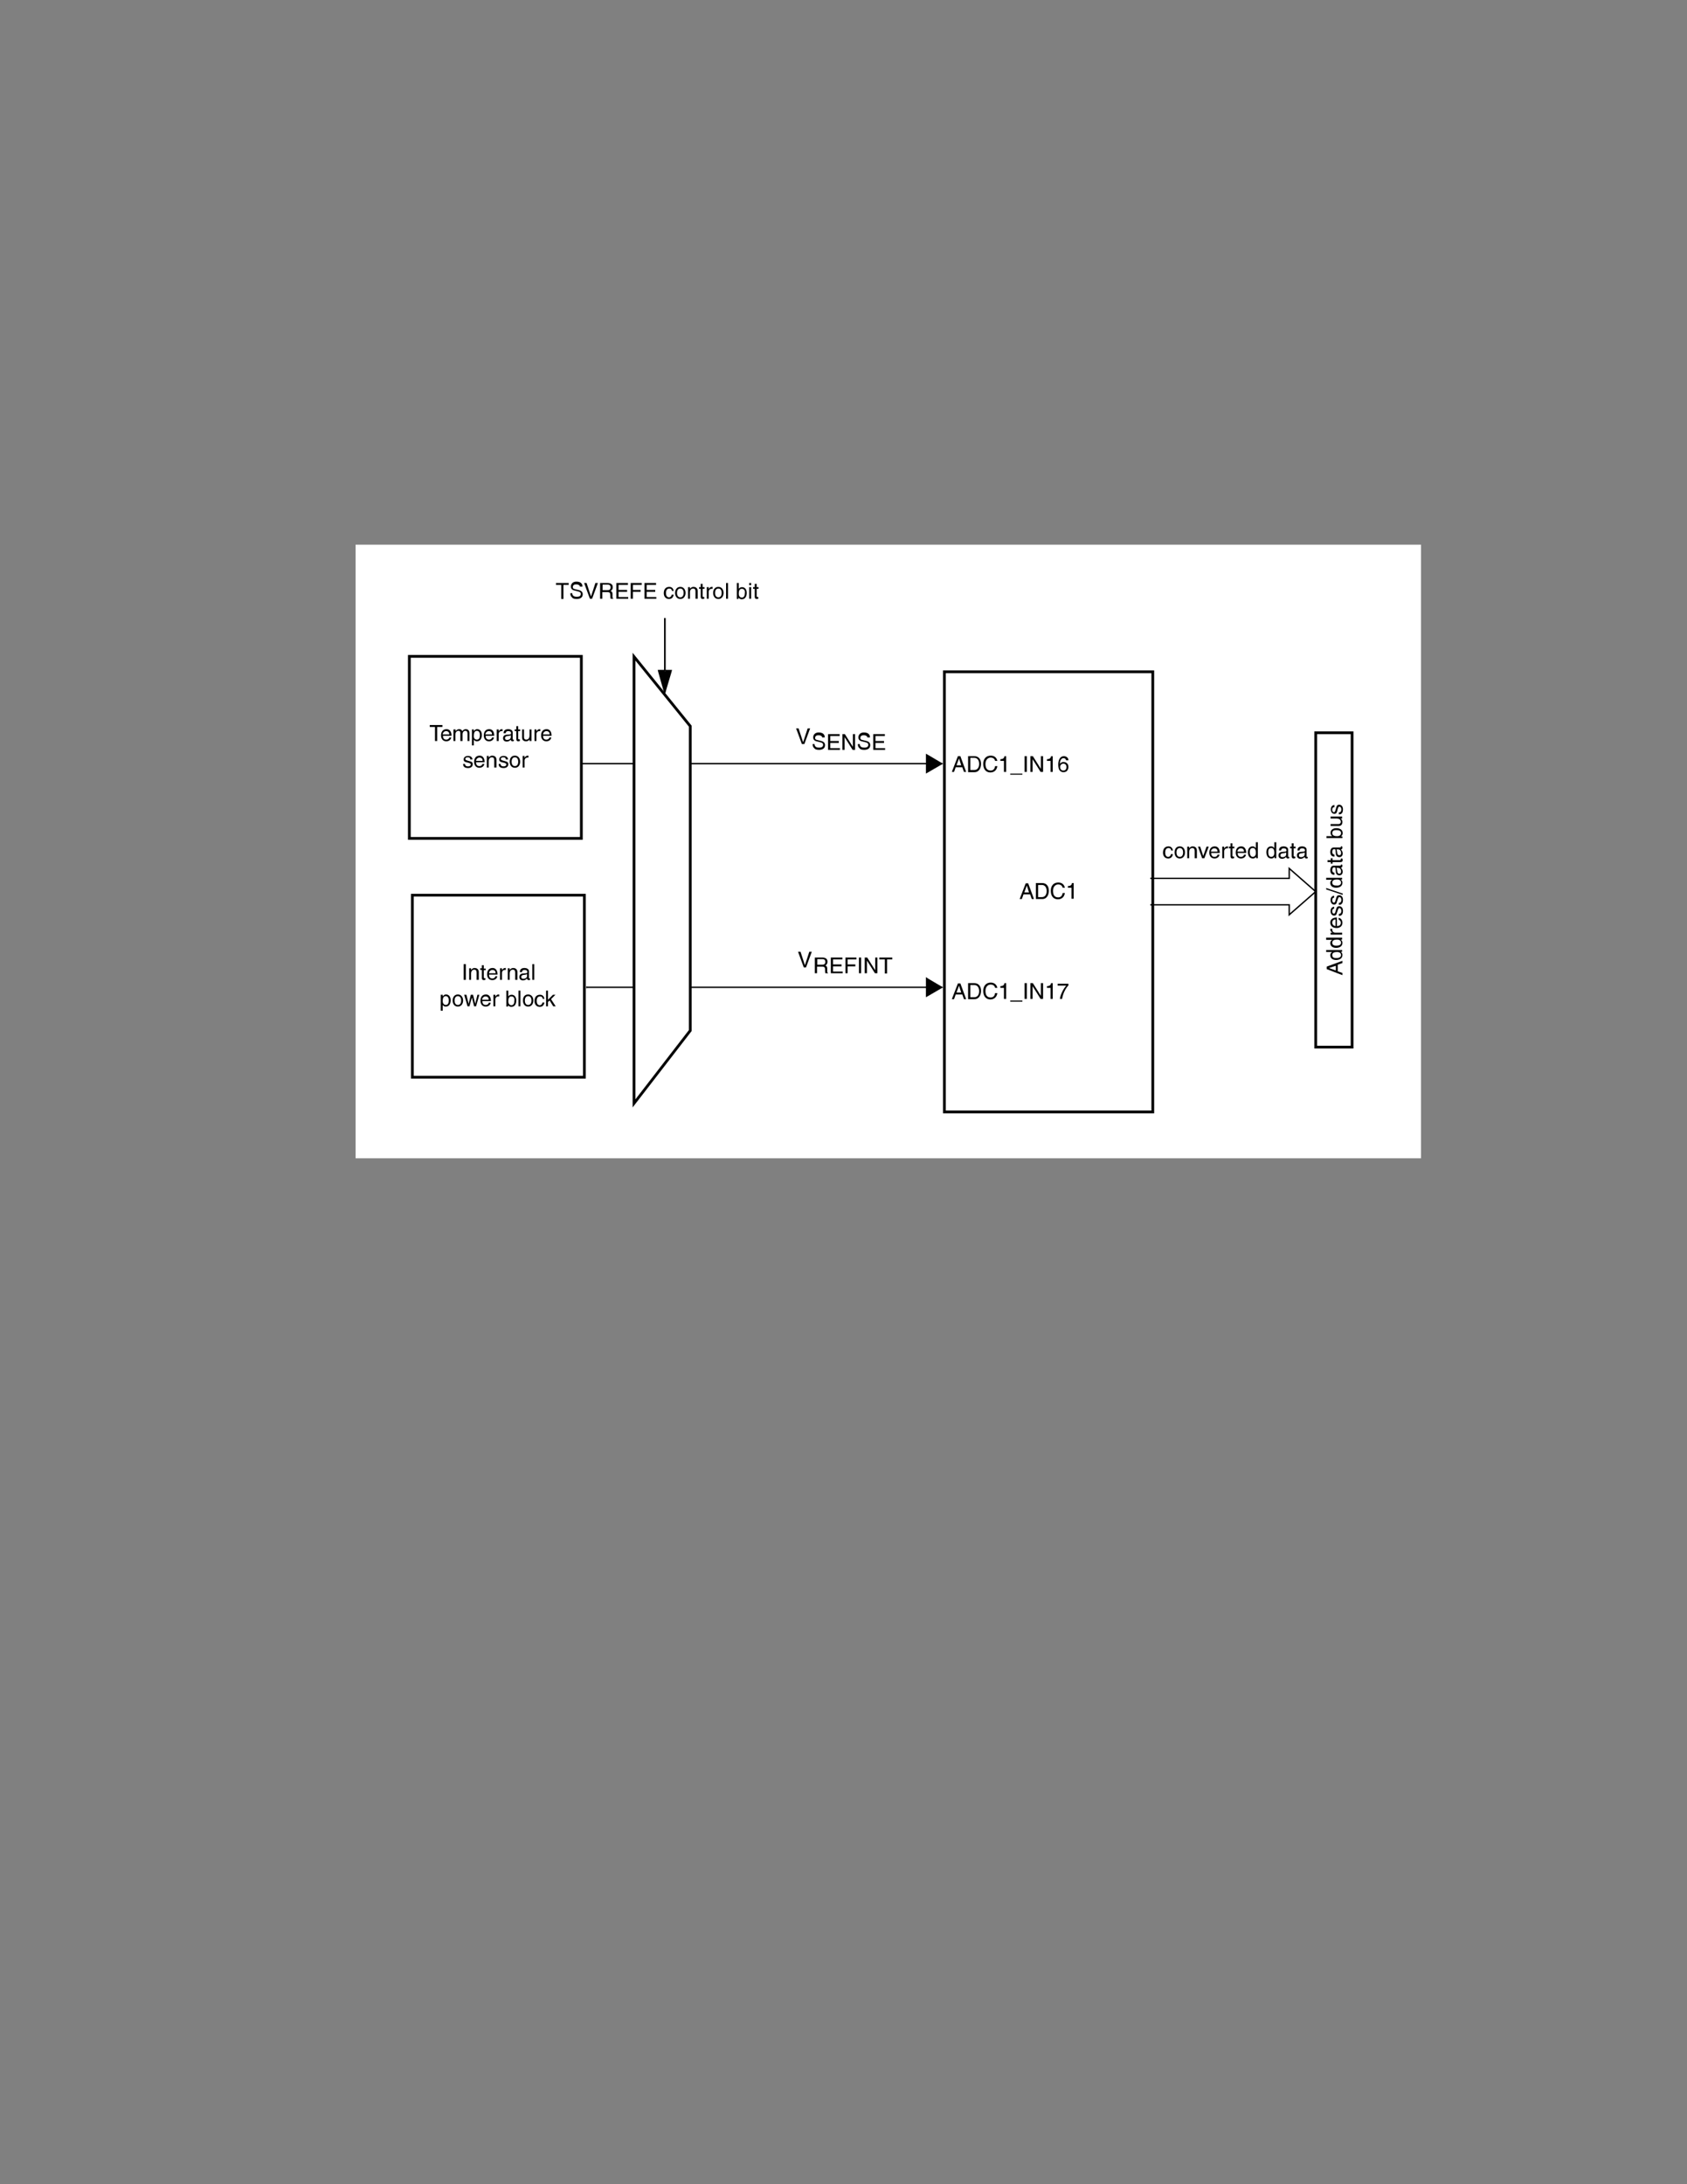 <?xml version="1.0" encoding="utf-8"?>
<!-- Generator: Adobe Illustrator 19.0.0, SVG Export Plug-In . SVG Version: 6.00 Build 0)  -->
<svg version="1.1" id="Layer_1" xmlns="http://www.w3.org/2000/svg" xmlns:xlink="http://www.w3.org/1999/xlink" x="0px" y="0px"
	 viewBox="0 0 612 792" style="enable-background:new 0 0 612 792;" xml:space="preserve">
<rect x="0" y="0" width="612" height="792" fill="#808080" stroke="none"/>
<style type="text/css">
	.st0{fill:#FFFFFF;}
	.st1{fill:none;stroke:#010101;stroke-width:0.5;}
	.st2{fill:#010101;}
	.st3{fill:none;stroke:#010101;}
</style>
<rect id="XMLID_2_" x="129" y="197.5" class="st0" width="386.5" height="222.5"/>
<line id="XMLID_219_" class="st1" x1="340.9" y1="276.9" x2="211.1" y2="276.9"/>
<line id="XMLID_218_" class="st1" x1="340.9" y1="358" x2="212.7" y2="358"/>
<path id="XMLID_201_" class="st2" d="M155.8,262.9h4.7v0.7h-1.9v5.1h-0.8v-5.1h-1.9V262.9z M163.7,267.4c0,0.2-0.2,0.8-0.7,1.1
	c-0.2,0.1-0.5,0.3-1.1,0.3c-1.2,0-1.9-0.9-1.9-2.1c0-1.3,0.6-2.3,2-2.3c1.2,0,1.8,1,1.8,2.4h-3.1c0,0.9,0.4,1.4,1.2,1.4
	c0.7,0,1.1-0.5,1.1-0.8H163.7z M163,266.3c0-0.6-0.3-1.2-1.2-1.2c-0.6,0-1.2,0.6-1.2,1.2H163z M164.6,264.5h0.7v0.6h0
	c0.2-0.2,0.5-0.7,1.3-0.7s1,0.5,1.1,0.7c0.4-0.4,0.6-0.7,1.3-0.7c0.4,0,1.3,0.2,1.3,1.4v2.9h-0.7V266c0-0.6-0.2-1-0.8-1
	c-0.6,0-1,0.6-1,1.1v2.6H167v-2.9c0-0.4-0.1-0.8-0.7-0.8c-0.4,0-1.1,0.3-1.1,1.4v2.3h-0.7V264.5z M171.2,264.5h0.7v0.6h0
	c0.2-0.2,0.5-0.7,1.2-0.7c1.1,0,1.7,0.9,1.7,2.1c0,1-0.4,2.3-1.8,2.3c-0.6,0-0.9-0.3-1.1-0.6h0v2.1h-0.7V264.5z M173,268.2
	c0.8,0,1.1-0.7,1.1-1.6c0-0.5-0.1-1.6-1.1-1.6c-1,0-1.1,1.1-1.1,1.8C171.8,267.9,172.5,268.2,173,268.2z M179.2,267.4
	c0,0.2-0.2,0.8-0.7,1.1c-0.2,0.1-0.5,0.3-1.1,0.3c-1.2,0-1.9-0.9-1.9-2.1c0-1.3,0.6-2.3,2-2.3c1.2,0,1.8,1,1.8,2.4h-3.1
	c0,0.9,0.4,1.4,1.2,1.4c0.7,0,1.1-0.5,1.1-0.8H179.2z M178.5,266.3c0-0.6-0.3-1.2-1.2-1.2c-0.6,0-1.2,0.6-1.2,1.2H178.5z
	 M180.9,268.7h-0.7v-4.2h0.7v0.7h0c0.3-0.5,0.6-0.8,1.2-0.8c0.1,0,0.1,0,0.2,0v0.7H182c-0.7,0-1.1,0.5-1.1,1.1V268.7z M182.7,265.8
	c0-1,0.7-1.4,1.7-1.4c0.3,0,1.6,0.1,1.6,1.2v2.4c0,0.2,0.1,0.2,0.2,0.2c0.1,0,0.2,0,0.2,0v0.5c-0.1,0-0.2,0.1-0.4,0.1
	c-0.6,0-0.7-0.3-0.7-0.6c-0.3,0.3-0.7,0.7-1.5,0.7c-0.8,0-1.3-0.5-1.3-1.2c0-0.4,0.1-1.2,1.3-1.3l1.2-0.1c0.2,0,0.4-0.1,0.4-0.5
	c0-0.4-0.3-0.7-1-0.7c-0.8,0-0.9,0.5-1,0.8H182.7z M185.3,266.6c-0.1,0.1-0.3,0.2-1.2,0.3c-0.3,0-0.9,0.2-0.9,0.7
	c0,0.5,0.2,0.7,0.8,0.7c0.7,0,1.3-0.4,1.3-1V266.6z M188,265.1v2.7c0,0.3,0.3,0.3,0.4,0.3h0.2v0.6c-0.3,0-0.5,0.1-0.5,0.1
	c-0.7,0-0.8-0.4-0.8-0.9v-2.8h-0.6v-0.6h0.6v-1.2h0.7v1.2h0.7v0.6H188z M192.1,268.7v-0.6l0,0c-0.3,0.5-0.7,0.7-1.3,0.7
	c-0.6,0-1.4-0.3-1.4-1.3v-3h0.7v2.8c0,0.7,0.4,0.9,0.8,0.9c0.9,0,1.2-0.8,1.2-1.4v-2.3h0.7v4.2H192.1z M194.6,268.7h-0.7v-4.2h0.7
	v0.7h0c0.3-0.5,0.6-0.8,1.2-0.8c0.1,0,0.1,0,0.2,0v0.7h-0.3c-0.7,0-1.1,0.5-1.1,1.1V268.7z M200,267.4c0,0.2-0.2,0.8-0.7,1.1
	c-0.2,0.1-0.5,0.3-1.1,0.3c-1.2,0-1.9-0.9-1.9-2.1c0-1.3,0.6-2.3,2-2.3c1.2,0,1.8,1,1.8,2.4H197c0,0.9,0.4,1.4,1.2,1.4
	c0.7,0,1.1-0.5,1.1-0.8H200z M199.4,266.3c0-0.6-0.3-1.2-1.2-1.2c-0.6,0-1.2,0.6-1.2,1.2H199.4z"/>
<path id="XMLID_192_" class="st2" d="M170.6,275.3c0-0.3-0.1-0.7-1-0.7c-0.2,0-0.8,0.1-0.8,0.6c0,0.3,0.2,0.4,0.8,0.6l0.7,0.2
	c0.9,0.2,1.2,0.5,1.2,1.1c0,0.9-0.7,1.4-1.7,1.4c-1.7,0-1.8-1-1.8-1.5h0.7c0,0.3,0.1,0.9,1.1,0.9c0.5,0,1-0.2,1-0.7
	c0-0.3-0.2-0.4-0.8-0.6l-0.8-0.2c-0.6-0.1-1-0.4-1-1c0-0.9,0.8-1.3,1.6-1.3c1.5,0,1.6,1.1,1.6,1.3H170.6z M175.7,277
	c0,0.2-0.2,0.8-0.7,1.1c-0.2,0.1-0.5,0.3-1.1,0.3c-1.2,0-1.9-0.9-1.9-2.1c0-1.3,0.6-2.3,2-2.3c1.2,0,1.8,1,1.8,2.4h-3.1
	c0,0.9,0.4,1.4,1.2,1.4c0.7,0,1.1-0.5,1.1-0.8H175.7z M175.1,275.9c0-0.6-0.3-1.2-1.2-1.2c-0.6,0-1.2,0.6-1.2,1.2H175.1z M180,278.3
	h-0.7v-2.6c0-0.7-0.2-1.1-0.9-1.1c-0.4,0-1.1,0.3-1.1,1.4v2.3h-0.7v-4.2h0.7v0.6h0c0.2-0.2,0.5-0.7,1.3-0.7c0.6,0,1.5,0.3,1.5,1.5
	V278.3z M183.5,275.3c0-0.3-0.1-0.7-1-0.7c-0.2,0-0.8,0.1-0.8,0.6c0,0.3,0.2,0.4,0.8,0.6l0.7,0.2c0.9,0.2,1.2,0.5,1.2,1.1
	c0,0.9-0.7,1.4-1.7,1.4c-1.7,0-1.8-1-1.8-1.5h0.7c0,0.3,0.1,0.9,1.1,0.9c0.5,0,1-0.2,1-0.7c0-0.3-0.2-0.4-0.8-0.6l-0.8-0.2
	c-0.6-0.1-1-0.4-1-1c0-0.9,0.8-1.3,1.6-1.3c1.5,0,1.6,1.1,1.6,1.3H183.5z M186.8,274c1.3,0,1.9,1.1,1.9,2.2s-0.6,2.2-1.9,2.2
	s-1.9-1.1-1.9-2.2S185.4,274,186.8,274z M186.8,277.8c1,0,1.2-1,1.2-1.6s-0.2-1.6-1.2-1.6s-1.2,1-1.2,1.6S185.8,277.8,186.8,277.8z
	 M190.3,278.3h-0.7v-4.2h0.7v0.7h0c0.3-0.5,0.6-0.8,1.2-0.8c0.1,0,0.1,0,0.2,0v0.7h-0.3c-0.7,0-1.1,0.5-1.1,1.1V278.3z"/>
<polygon id="XMLID_191_" class="st2" points="293,264.1 293.9,264.1 291.8,269.8 290.9,269.8 288.8,264.1 289.7,264.1 291.3,269 
	291.4,269 "/>
<path id="XMLID_185_" class="st2" d="M298.4,267.8c0-0.9-0.8-1.2-1.4-1.2c-0.5,0-1.3,0.1-1.3,1c0,0.5,0.3,0.6,0.7,0.7l1.6,0.4
	c0.7,0.2,1.3,0.6,1.3,1.5c0,1.4-1.3,1.7-2.2,1.7c-1.1,0-1.5-0.3-1.7-0.6c-0.5-0.4-0.6-0.9-0.6-1.5h0.7c0,1,0.8,1.3,1.6,1.3
	c0.6,0,1.5-0.1,1.5-1c0-0.6-0.3-0.8-1.2-1l-1.2-0.3c-0.4-0.1-1.2-0.4-1.2-1.4c0-0.9,0.6-1.8,2-1.8c2,0,2.2,1.2,2.2,1.8H298.4z
	 M304.6,271.9h-4.2v-5.7h4.2v0.7h-3.4v1.8h3.1v0.7h-3.1v1.9h3.5V271.9z M309.4,266.2h0.8v5.7h-0.9l-2.9-4.6h0v4.6h-0.8v-5.7h0.9
	l2.9,4.6h0V266.2z M314.8,267.8c0-0.9-0.8-1.2-1.4-1.2c-0.5,0-1.3,0.1-1.3,1c0,0.5,0.3,0.6,0.7,0.7l1.6,0.4c0.7,0.2,1.3,0.6,1.3,1.5
	c0,1.4-1.3,1.7-2.2,1.7c-1.1,0-1.5-0.3-1.7-0.6c-0.5-0.4-0.6-0.9-0.6-1.5h0.7c0,1,0.8,1.3,1.6,1.3c0.6,0,1.5-0.1,1.5-1
	c0-0.6-0.3-0.8-1.2-1l-1.2-0.3c-0.4-0.1-1.2-0.4-1.2-1.4c0-0.9,0.6-1.8,2-1.8c2,0,2.2,1.2,2.2,1.8H314.8z M321,271.9h-4.2v-5.7h4.2
	v0.7h-3.4v1.8h3.1v0.7h-3.1v1.9h3.5V271.9z"/>
<polyline id="XMLID_184_" class="st2" points="241.2,242.9 243.8,242.9 243.6,243.7 241.7,250.1 241.2,252.1 240.6,250.1 
	238.8,243.7 238.6,242.9 239.4,242.9 239.9,243.3 241.7,249.7 240.6,250.1 240.6,249.7 242.5,243.3 243.6,243.7 243,244.1 
	241.2,244.1 "/>
<rect id="XMLID_183_" x="239.4" y="242.9" class="st2" width="1.8" height="1.2"/>
<polyline id="XMLID_182_" class="st2" points="241.2,243.5 243,243.5 241.2,249.9 239.4,243.5 "/>
<rect id="XMLID_181_" x="240.9" y="224.1" class="st2" width="0.6" height="19.1"/>
<path id="XMLID_158_" class="st2" d="M201.6,211.4h4.7v0.7h-1.9v5.1h-0.8v-5.1h-1.9V211.4z M210.5,213.1c0-0.9-0.8-1.2-1.4-1.2
	c-0.5,0-1.3,0.1-1.3,1c0,0.5,0.3,0.6,0.7,0.7l1.6,0.4c0.7,0.2,1.3,0.6,1.3,1.5c0,1.4-1.3,1.7-2.2,1.7c-1.1,0-1.5-0.3-1.7-0.6
	c-0.5-0.4-0.6-0.9-0.6-1.5h0.7c0,1,0.8,1.3,1.6,1.3c0.6,0,1.5-0.1,1.5-1c0-0.6-0.3-0.8-1.2-1l-1.2-0.3c-0.4-0.1-1.2-0.4-1.2-1.4
	c0-0.9,0.6-1.8,2-1.8c2,0,2.2,1.2,2.2,1.8H210.5z M216,211.4h0.9l-2.1,5.7H214l-2.1-5.7h0.9l1.6,4.9h0L216,211.4z M218.5,217.1h-0.8
	v-5.7h2.7c0.9,0,1.9,0.3,1.9,1.5c0,0.8-0.4,1.2-0.8,1.4c0.3,0.1,0.7,0.3,0.7,1.1l0,1c0,0.3,0,0.4,0.3,0.6v0.1h-1
	c-0.1-0.4-0.1-1.2-0.1-1.4c0-0.5-0.1-1-1-1h-1.9V217.1z M218.5,214h1.8c0.6,0,1.2-0.1,1.2-1c0-0.9-0.6-1-1-1h-1.9V214z M227.8,217.1
	h-4.2v-5.7h4.2v0.7h-3.4v1.8h3.1v0.7h-3.1v1.9h3.5V217.1z M229.6,217.1h-0.8v-5.7h4v0.7h-3.2v1.8h2.8v0.7h-2.8V217.1z M238,217.1
	h-4.2v-5.7h4.2v0.7h-3.4v1.8h3.1v0.7h-3.1v1.9h3.5V217.1z M243.8,214.3c-0.1-0.6-0.4-0.9-1-0.9c-0.9,0-1.2,0.8-1.2,1.6
	c0,0.7,0.2,1.6,1.1,1.6c0.5,0,0.9-0.4,1-1h0.7c-0.1,0.7-0.5,1.6-1.7,1.6c-1.2,0-1.9-0.9-1.9-2.1c0-1.3,0.6-2.3,2-2.3
	c1.1,0,1.5,0.8,1.6,1.5H243.8z M246.8,212.8c1.3,0,1.9,1.1,1.9,2.2s-0.6,2.2-1.9,2.2s-1.9-1.1-1.9-2.2S245.5,212.8,246.8,212.8z
	 M246.8,216.6c1,0,1.2-1,1.2-1.6s-0.2-1.6-1.2-1.6s-1.2,1-1.2,1.6S245.8,216.6,246.8,216.6z M253,217.1h-0.7v-2.6
	c0-0.7-0.2-1.1-0.9-1.1c-0.4,0-1.1,0.3-1.1,1.4v2.3h-0.7v-4.2h0.7v0.6h0c0.2-0.2,0.5-0.7,1.3-0.7c0.6,0,1.5,0.3,1.5,1.5V217.1z
	 M254.9,213.5v2.7c0,0.3,0.3,0.3,0.4,0.3h0.2v0.6c-0.3,0-0.5,0.1-0.5,0.1c-0.7,0-0.8-0.4-0.8-0.9v-2.8h-0.6v-0.6h0.6v-1.2h0.7v1.2
	h0.7v0.6H254.9z M257.1,217.1h-0.7v-4.2h0.7v0.7h0c0.3-0.5,0.6-0.8,1.2-0.8c0.1,0,0.1,0,0.2,0v0.7h-0.3c-0.7,0-1.1,0.5-1.1,1.1
	V217.1z M260.6,212.8c1.3,0,1.9,1.1,1.9,2.2s-0.6,2.2-1.9,2.2s-1.9-1.1-1.9-2.2S259.3,212.8,260.6,212.8z M260.6,216.6
	c1,0,1.2-1,1.2-1.6s-0.2-1.6-1.2-1.6s-1.2,1-1.2,1.6S259.6,216.6,260.6,216.6z M264.1,217.1h-0.7v-5.7h0.7V217.1z M267.3,217.1v-5.7
	h0.7v2.1h0c0.3-0.4,0.7-0.6,1.2-0.6c1.1,0,1.7,0.9,1.7,2.1c0,1-0.4,2.3-1.8,2.3c-0.7,0-1-0.4-1.2-0.6h0v0.5H267.3z M269.1,213.5
	c-1,0-1.1,1.1-1.1,1.8c0,1.1,0.7,1.4,1.1,1.4c0.8,0,1.1-0.7,1.1-1.6C270.3,214.5,270.2,213.5,269.1,213.5z M271.8,212.2v-0.8h0.7
	v0.8H271.8z M272.5,217.1h-0.7v-4.2h0.7V217.1z M274.5,213.5v2.7c0,0.3,0.3,0.3,0.4,0.3h0.2v0.6c-0.3,0-0.5,0.1-0.5,0.1
	c-0.7,0-0.8-0.4-0.8-0.9v-2.8h-0.6v-0.6h0.6v-1.2h0.7v1.2h0.7v0.6H274.5z"/>
<path id="XMLID_151_" class="st2" d="M371.3,324.3l-0.6,1.7h-0.8l2.2-5.7h0.9l2.1,5.7h-0.8l-0.6-1.7H371.3z M373.3,323.6l-0.8-2.5h0
	l-0.9,2.5H373.3z M375.8,320.2h2.3c1.5,0,2.4,1.1,2.4,2.8c0,1.3-0.6,3-2.4,3h-2.3V320.2z M376.5,325.3h1.5c1,0,1.7-0.8,1.7-2.2
	s-0.7-2.2-1.7-2.2h-1.4V325.3z M385.5,321.9c-0.2-1-1.1-1.2-1.6-1.2c-1,0-1.9,0.8-1.9,2.3c0,1.4,0.5,2.4,1.9,2.4
	c0.5,0,1.4-0.2,1.6-1.6h0.8c-0.3,2.2-2.1,2.3-2.5,2.3c-1.3,0-2.6-0.8-2.6-3.1c0-1.8,1-3,2.7-3c1.5,0,2.2,0.9,2.4,1.9H385.5z
	 M389.5,325.9h-0.8v-4h-1.3v-0.6c0.9-0.1,1.3-0.2,1.5-1.1h0.6V325.9z"/>
<path id="XMLID_127_" class="st2" d="M487.1,324v0.5l-6-2V322L487.1,324z M486.9,303.9h-5.7v-0.7h2.1v0c-0.4-0.3-0.6-0.7-0.6-1.2
	c0-1.1,0.9-1.7,2.1-1.7c1,0,2.3,0.4,2.3,1.8c0,0.7-0.4,1-0.6,1.2v0h0.5V303.9z M486.9,318.2v0.7h-0.6v0c0.6,0.3,0.7,0.8,0.7,1.2
	c0,1.4-1.3,1.8-2.3,1.8c-1.2,0-2.1-0.6-2.1-1.7c0-0.8,0.5-1.1,0.7-1.2l-0.1,0h-2.1v-0.7H486.9z M486.9,340v0.7h-0.6v0
	c0.6,0.3,0.7,0.8,0.7,1.2c0,1.4-1.3,1.8-2.3,1.8c-1.2,0-2.1-0.6-2.1-1.7c0-0.8,0.5-1.1,0.7-1.2l-0.1,0h-2.1V340H486.9z M486.9,344.4
	v0.7h-0.6v0c0.6,0.3,0.7,0.8,0.7,1.2c0,1.4-1.3,1.8-2.3,1.8c-1.2,0-2.1-0.6-2.1-1.7c0-0.8,0.5-1.1,0.7-1.2l-0.1,0h-2.1v-0.7H486.9z
	 M485.3,352.2l1.7,0.6v0.8l-5.7-2.2v-0.9l5.7-2.1v0.8l-1.7,0.6V352.2z M483.4,311.9h2.7c0.3,0,0.3-0.3,0.3-0.4v-0.2h0.6
	c0,0.3,0.1,0.5,0.1,0.5c0,0.7-0.4,0.8-0.9,0.8h-2.8v0.6h-0.6v-0.6h-1.2v-0.7h1.2v-0.7h0.6V311.9z M484.6,350.2l-2.5,0.8v0l2.5,0.9
	V350.2z M484,292.7c-0.3,0-0.7,0.1-0.7,1c0,0.2,0.1,0.8,0.6,0.8c0.3,0,0.4-0.2,0.6-0.8l0.2-0.7c0.2-0.9,0.5-1.2,1.1-1.2
	c0.9,0,1.4,0.7,1.4,1.7c0,1.7-1,1.8-1.5,1.8v-0.7c0.3,0,0.9-0.1,0.9-1.1c0-0.5-0.2-1-0.7-1c-0.3,0-0.4,0.2-0.6,0.8l-0.2,0.8
	c-0.1,0.6-0.4,1-1,1c-0.9,0-1.3-0.8-1.3-1.6c0-1.5,1.1-1.6,1.3-1.6V292.7z M484,310.6c-1,0-1.4-0.7-1.4-1.7c0-0.3,0.1-1.6,1.2-1.6
	h2.4c0.2,0,0.2-0.1,0.2-0.2c0-0.1,0-0.2,0-0.2h0.5c0,0.1,0.1,0.2,0.1,0.4c0,0.6-0.3,0.7-0.6,0.7c0.3,0.3,0.7,0.7,0.7,1.5
	c0,0.8-0.5,1.3-1.2,1.3c-0.4,0-1.2-0.1-1.3-1.3l-0.1-1.2c0-0.2-0.1-0.4-0.5-0.4c-0.4,0-0.7,0.3-0.7,1c0,0.8,0.5,0.9,0.8,1V310.6z
	 M484,317.2c-1,0-1.4-0.7-1.4-1.7c0-0.3,0.1-1.6,1.2-1.6h2.4c0.2,0,0.2-0.1,0.2-0.2c0-0.1,0-0.2,0-0.2h0.5c0,0.1,0.1,0.2,0.1,0.4
	c0,0.6-0.3,0.7-0.6,0.7c0.3,0.3,0.7,0.7,0.7,1.5c0,0.8-0.5,1.3-1.2,1.3c-0.4,0-1.2-0.1-1.3-1.3l-0.1-1.2c0-0.2-0.1-0.4-0.5-0.4
	c-0.4,0-0.7,0.3-0.7,1c0,0.8,0.5,0.9,0.8,1V317.2z M484,325.5c-0.3,0-0.7,0.1-0.7,1c0,0.2,0.1,0.8,0.6,0.8c0.3,0,0.4-0.2,0.6-0.8
	l0.2-0.7c0.2-0.9,0.5-1.2,1.1-1.2c0.9,0,1.4,0.7,1.4,1.7c0,1.7-1,1.8-1.5,1.8v-0.7c0.3,0,0.9-0.1,0.9-1.1c0-0.5-0.2-1-0.7-1
	c-0.3,0-0.4,0.2-0.6,0.8L485,327c-0.1,0.6-0.4,1-1,1c-0.9,0-1.3-0.8-1.3-1.6c0-1.5,1.1-1.6,1.3-1.6V325.5z M484,329.5
	c-0.3,0-0.7,0.1-0.7,1c0,0.2,0.1,0.8,0.6,0.8c0.3,0,0.4-0.2,0.6-0.8l0.2-0.7c0.2-0.9,0.5-1.2,1.1-1.2c0.9,0,1.4,0.7,1.4,1.7
	c0,1.7-1,1.8-1.5,1.8v-0.7c0.3,0,0.9-0.1,0.9-1.1c0-0.5-0.2-1-0.7-1c-0.3,0-0.4,0.2-0.6,0.8L485,331c-0.1,0.6-0.4,1-1,1
	c-0.9,0-1.3-0.8-1.3-1.6c0-1.5,1.1-1.6,1.3-1.6V329.5z M485.6,332.8c0.2,0,0.8,0.2,1.1,0.7c0.1,0.2,0.3,0.5,0.3,1.1
	c0,1.2-0.9,1.9-2.1,1.9c-1.3,0-2.3-0.6-2.3-2c0-1.2,1-1.8,2.4-1.8v3.1c0.9,0,1.4-0.4,1.4-1.2c0-0.7-0.5-1.1-0.8-1.1V332.8z
	 M486.9,338.2v0.7h-4.2v-0.7h0.7v0c-0.5-0.3-0.8-0.6-0.8-1.2c0-0.1,0-0.1,0-0.2h0.7v0.3c0,0.7,0.5,1.1,1.1,1.1H486.9z M486.9,296.8
	h-0.6l0,0c0.5,0.3,0.7,0.7,0.7,1.3c0,0.6-0.3,1.4-1.3,1.4h-3v-0.7h2.8c0.7,0,0.9-0.4,0.9-0.8c0-0.9-0.8-1.2-1.4-1.2h-2.3v-0.7h4.2
	V296.8z M483.3,302.1c0,1,1.1,1.1,1.8,1.1c1.1,0,1.4-0.7,1.4-1.1c0-0.8-0.7-1.1-1.6-1.1C484.3,301,483.3,301,483.3,302.1z
	 M486.5,320c0-0.4-0.3-1.1-1.4-1.1c-0.7,0-1.8,0.1-1.8,1.1c0,1.1,1,1.1,1.6,1.1C485.8,321.2,486.5,320.8,486.5,320z M484.5,333.4
	c-0.6,0-1.2,0.3-1.2,1.2c0,0.6,0.6,1.2,1.2,1.2V333.4z M486.5,341.8c0-0.4-0.3-1.1-1.4-1.1c-0.7,0-1.8,0.1-1.8,1.1
	c0,1.1,1,1.1,1.6,1.1C485.8,342.9,486.5,342.6,486.5,341.8z M486.5,346.3c0-0.4-0.3-1.1-1.4-1.1c-0.7,0-1.8,0.1-1.8,1.1
	c0,1.1,1,1.1,1.6,1.1C485.8,347.4,486.5,347,486.5,346.3z M484.8,308c0.1,0.1,0.2,0.3,0.3,1.2c0,0.3,0.2,0.9,0.7,0.9
	c0.5,0,0.7-0.2,0.7-0.8c0-0.7-0.4-1.3-1-1.3H484.8z M484.8,314.7c0.1,0.1,0.2,0.3,0.3,1.2c0,0.3,0.2,0.9,0.7,0.9
	c0.5,0,0.7-0.2,0.7-0.8c0-0.7-0.4-1.3-1-1.3H484.8z"/>
<polygon id="XMLID_126_" class="st2" points="293.6,345.1 294.5,345.1 292.4,350.8 291.6,350.8 289.5,345.1 290.4,345.1 292,350 
	292,350 "/>
<path id="XMLID_118_" class="st2" d="M296.4,352.9h-0.8v-5.7h2.7c0.9,0,1.9,0.3,1.9,1.5c0,0.8-0.4,1.2-0.8,1.4
	c0.3,0.1,0.7,0.3,0.7,1.1l0,1c0,0.3,0,0.4,0.3,0.6v0.1h-1c-0.1-0.4-0.1-1.2-0.1-1.4c0-0.5-0.1-1-1-1h-1.9V352.9z M296.4,349.8h1.8
	c0.6,0,1.2-0.1,1.2-1c0-0.9-0.6-1-1-1h-1.9V349.8z M305.6,352.9h-4.2v-5.7h4.2v0.7h-3.4v1.8h3.1v0.7h-3.1v1.9h3.5V352.9z
	 M307.5,352.9h-0.8v-5.7h4v0.7h-3.2v1.8h2.8v0.7h-2.8V352.9z M312.4,352.9h-0.8v-5.7h0.8V352.9z M317.5,347.2h0.8v5.7h-0.9l-2.9-4.6
	h0v4.6h-0.8v-5.7h0.9l2.9,4.6h0V347.2z M319,347.2h4.7v0.7h-1.9v5.1h-0.8v-5.1H319V347.2z"/>
<polyline id="XMLID_117_" class="st2" points="335.9,276.9 335.9,273.3 336.8,273.8 341.2,276.4 342.2,276.9 341.1,277.5 336.8,280 
	335.9,280.5 335.9,279.5 336.2,279 340.6,276.4 341.1,277.5 340.6,277.5 336.2,274.9 336.8,273.8 337.1,274.4 337.1,276.9 "/>
<rect id="XMLID_116_" x="335.9" y="276.9" class="st2" width="1.2" height="2.5"/>
<polyline id="XMLID_115_" class="st2" points="336.5,276.9 336.5,274.4 340.9,276.9 336.5,279.5 "/>
<rect id="XMLID_114_" x="210.8" y="276.7" class="st2" width="0.3" height="0.6"/>
<path id="XMLID_100_" class="st2" d="M346.7,278.2l-0.6,1.7h-0.8l2.2-5.7h0.9l2.1,5.7h-0.8l-0.6-1.7H346.7z M348.7,277.5l-0.8-2.5h0
	l-0.9,2.5H348.7z M351.2,274.2h2.3c1.5,0,2.4,1.1,2.4,2.8c0,1.3-0.6,3-2.4,3h-2.3V274.2z M352,279.2h1.5c1,0,1.7-0.8,1.7-2.2
	s-0.7-2.2-1.7-2.2H352V279.2z M361,275.9c-0.2-1-1.1-1.2-1.6-1.2c-1,0-1.9,0.8-1.9,2.3c0,1.4,0.5,2.4,1.9,2.4c0.5,0,1.4-0.2,1.6-1.6
	h0.8c-0.3,2.2-2.1,2.3-2.5,2.3c-1.3,0-2.6-0.8-2.6-3.1c0-1.8,1-3,2.7-3c1.5,0,2.2,0.9,2.4,1.9H361z M365,279.9h-0.8v-4h-1.3v-0.6
	c0.9-0.1,1.3-0.2,1.5-1.1h0.6V279.9z M366.5,280.9v-0.4h4.4v0.4H366.5z M372.5,279.9h-0.8v-5.7h0.8V279.9z M377.6,274.2h0.8v5.7
	h-0.9l-2.9-4.6h0v4.6h-0.8v-5.7h0.9l2.9,4.6h0V274.2z M381.9,279.9h-0.8v-4h-1.3v-0.6c0.9-0.1,1.3-0.2,1.5-1.1h0.6V279.9z
	 M386.8,275.8c-0.1-0.5-0.4-0.9-1-0.9c-1.1,0-1.3,1.5-1.3,2.1l0,0c0.2-0.3,0.6-0.7,1.3-0.7c0.7,0,1.8,0.4,1.8,1.8
	c0,0.6-0.2,1-0.5,1.4c-0.3,0.3-0.6,0.5-1.4,0.5c-0.4,0-1-0.2-1.4-0.8c-0.3-0.5-0.4-1.2-0.4-2c0-1.2,0.4-3,2.1-3
	c0.6,0,1.6,0.4,1.6,1.5H386.8z M385.8,279.4c0.7,0,1.1-0.5,1.1-1.3c0-0.5-0.3-1.2-1.1-1.2c-0.8,0-1.2,0.6-1.2,1.2
	C384.6,278.8,384.9,279.4,385.8,279.4z"/>
<polyline id="XMLID_81_" class="st2" points="335.9,358 335.9,354.3 336.8,354.9 341.2,357.5 342.2,358 341.1,358.6 336.8,361.1 
	335.9,361.6 335.9,360.5 336.2,360 340.6,357.5 341.1,358.6 340.6,358.6 336.2,356 336.8,354.9 337.1,355.4 337.1,358 "/>
<rect id="XMLID_80_" x="335.9" y="358" class="st2" width="1.2" height="2.5"/>
<polyline id="XMLID_79_" class="st2" points="336.5,358 336.5,355.4 340.9,358 336.5,360.5 "/>
<rect id="XMLID_78_" x="212.7" y="357.7" class="st2" width="0.3" height="0.6"/>
<path id="XMLID_67_" class="st2" d="M169,355.3h-0.8v-5.7h0.8V355.3z M173.6,355.3h-0.7v-2.6c0-0.7-0.2-1.1-0.9-1.1
	c-0.4,0-1.1,0.3-1.1,1.4v2.3h-0.7v-4.2h0.7v0.6h0c0.2-0.2,0.5-0.7,1.3-0.7c0.6,0,1.5,0.3,1.5,1.5V355.3z M175.5,351.7v2.7
	c0,0.3,0.3,0.3,0.4,0.3h0.2v0.6c-0.3,0-0.5,0.1-0.5,0.1c-0.7,0-0.8-0.4-0.8-0.9v-2.8h-0.6v-0.6h0.6V350h0.7v1.2h0.7v0.6H175.5z
	 M180.4,354c0,0.2-0.2,0.8-0.7,1.1c-0.2,0.1-0.5,0.3-1.1,0.3c-1.2,0-1.9-0.9-1.9-2.1c0-1.3,0.6-2.3,2-2.3c1.2,0,1.8,1,1.8,2.4h-3.1
	c0,0.9,0.4,1.4,1.2,1.4c0.7,0,1.1-0.5,1.1-0.8H180.4z M179.8,352.9c0-0.6-0.3-1.2-1.2-1.2c-0.6,0-1.2,0.6-1.2,1.2H179.8z
	 M182.1,355.3h-0.7v-4.2h0.7v0.7h0c0.3-0.5,0.6-0.8,1.2-0.8c0.1,0,0.1,0,0.2,0v0.7h-0.3c-0.7,0-1.1,0.5-1.1,1.1V355.3z M187.6,355.3
	h-0.7v-2.6c0-0.7-0.2-1.1-0.9-1.1c-0.4,0-1.1,0.3-1.1,1.4v2.3h-0.7v-4.2h0.7v0.6h0c0.2-0.2,0.5-0.7,1.3-0.7c0.6,0,1.5,0.3,1.5,1.5
	V355.3z M188.6,352.4c0-1,0.7-1.4,1.7-1.4c0.3,0,1.6,0.1,1.6,1.2v2.4c0,0.2,0.1,0.2,0.2,0.2c0.1,0,0.2,0,0.2,0v0.5
	c-0.1,0-0.2,0.1-0.4,0.1c-0.6,0-0.7-0.3-0.7-0.6c-0.3,0.3-0.7,0.7-1.5,0.7c-0.8,0-1.3-0.5-1.3-1.2c0-0.4,0.1-1.2,1.3-1.3l1.2-0.1
	c0.2,0,0.4-0.1,0.4-0.5c0-0.4-0.3-0.7-1-0.7c-0.8,0-0.9,0.5-1,0.8H188.6z M191.2,353.2c-0.1,0.1-0.3,0.2-1.2,0.3
	c-0.3,0-0.9,0.2-0.9,0.7c0,0.5,0.2,0.7,0.8,0.7c0.7,0,1.3-0.4,1.3-1V353.2z M193.8,355.3h-0.7v-5.7h0.7V355.3z"/>
<path id="XMLID_51_" class="st2" d="M159.9,360.7h0.7v0.6h0c0.2-0.2,0.5-0.7,1.2-0.7c1.1,0,1.7,0.9,1.7,2.1c0,1-0.4,2.3-1.8,2.3
	c-0.6,0-0.9-0.3-1.1-0.6h0v2.1h-0.7V360.7z M161.7,364.4c0.8,0,1.1-0.7,1.1-1.6c0-0.5-0.1-1.6-1.1-1.6c-1,0-1.1,1.1-1.1,1.8
	C160.6,364.1,161.3,364.4,161.7,364.4z M166.1,360.6c1.3,0,1.9,1.1,1.9,2.2s-0.6,2.2-1.9,2.2s-1.9-1.1-1.9-2.2
	S164.8,360.6,166.1,360.6z M166.1,364.4c1,0,1.2-1,1.2-1.6s-0.2-1.6-1.2-1.6s-1.2,1-1.2,1.6S165.1,364.4,166.1,364.4z M170.3,364.9
	h-0.7l-1.2-4.2h0.8l0.8,3.3h0l0.8-3.3h0.8l0.8,3.3h0l0.8-3.3h0.7l-1.2,4.2H172l-0.8-3.2h0L170.3,364.9z M178,363.6
	c0,0.2-0.2,0.8-0.7,1.1c-0.2,0.1-0.5,0.3-1.1,0.3c-1.2,0-1.9-0.9-1.9-2.1c0-1.3,0.6-2.3,2-2.3c1.2,0,1.8,1,1.8,2.4H175
	c0,0.9,0.4,1.4,1.2,1.4c0.7,0,1.1-0.5,1.1-0.8H178z M177.3,362.5c0-0.6-0.3-1.2-1.2-1.2c-0.6,0-1.2,0.6-1.2,1.2H177.3z M179.7,364.9
	H179v-4.2h0.7v0.7h0c0.3-0.5,0.6-0.8,1.2-0.8c0.1,0,0.1,0,0.2,0v0.7h-0.3c-0.7,0-1.1,0.5-1.1,1.1V364.9z M183.7,364.9v-5.7h0.7v2.1
	h0c0.3-0.4,0.7-0.6,1.2-0.6c1.1,0,1.7,0.9,1.7,2.1c0,1-0.4,2.3-1.8,2.3c-0.7,0-1-0.4-1.2-0.6h0v0.5H183.7z M185.5,361.3
	c-1,0-1.1,1.1-1.1,1.8c0,1.1,0.7,1.4,1.1,1.4c0.8,0,1.1-0.7,1.1-1.6C186.7,362.3,186.6,361.3,185.5,361.3z M188.8,364.9h-0.7v-5.7
	h0.7V364.9z M191.6,360.6c1.3,0,1.9,1.1,1.9,2.2s-0.6,2.2-1.9,2.2s-1.9-1.1-1.9-2.2S190.2,360.6,191.6,360.6z M191.6,364.4
	c1,0,1.2-1,1.2-1.6s-0.2-1.6-1.2-1.6s-1.2,1-1.2,1.6S190.6,364.4,191.6,364.4z M196.9,362.2c-0.1-0.6-0.4-0.9-1-0.9
	c-0.9,0-1.2,0.8-1.2,1.6c0,0.7,0.2,1.6,1.1,1.6c0.5,0,0.9-0.4,1-1h0.7c-0.1,0.7-0.5,1.6-1.7,1.6c-1.2,0-1.9-0.9-1.9-2.1
	c0-1.3,0.6-2.3,2-2.3c1.1,0,1.5,0.8,1.6,1.5H196.9z M201.6,364.9h-0.9l-1.3-2.1l-0.6,0.5v1.6h-0.7v-5.7h0.7v3.3l1.8-1.8h0.9
	l-1.6,1.6L201.6,364.9z"/>
<path id="XMLID_46_" class="st3" d="M477.3,265.7h13.2v114h-13.2V265.7z M342.6,243.6h75.6v159.6h-75.6V243.6z M149.6,324.6H212v66
	h-62.4V324.6z M148.5,238h62.4v66h-62.4V238z"/>
<polyline id="XMLID_45_" class="st0" points="250.4,373.7 230,400.1 230,238.1 250.4,263.3 "/>
<polygon id="XMLID_44_" class="st3" points="250.4,373.7 230,400.1 230,238.1 250.4,263.3 "/>
<polyline id="XMLID_43_" class="st1" points="417.3,318.5 467.7,318.5 467.7,314.9 477.3,323.3 467.7,331.7 467.7,328.1 
	417.3,328.1 "/>
<path id="XMLID_31_" class="st2" d="M346.7,360.6l-0.6,1.7h-0.8l2.2-5.7h0.9l2.1,5.7h-0.8l-0.6-1.7H346.7z M348.7,359.9l-0.8-2.5h0
	l-0.9,2.5H348.7z M351.2,356.5h2.3c1.5,0,2.4,1.1,2.4,2.8c0,1.3-0.6,3-2.4,3h-2.3V356.5z M352,361.6h1.5c1,0,1.7-0.8,1.7-2.2
	s-0.7-2.2-1.7-2.2H352V361.6z M361,358.2c-0.2-1-1.1-1.2-1.6-1.2c-1,0-1.9,0.8-1.9,2.3c0,1.4,0.5,2.4,1.9,2.4c0.5,0,1.4-0.2,1.6-1.6
	h0.8c-0.3,2.2-2.1,2.3-2.5,2.3c-1.3,0-2.6-0.8-2.6-3.1c0-1.8,1-3,2.7-3c1.5,0,2.2,0.9,2.4,1.9H361z M365,362.2h-0.8v-4h-1.3v-0.6
	c0.9-0.1,1.3-0.2,1.5-1.1h0.6V362.2z M366.5,363.2v-0.4h4.4v0.4H366.5z M372.5,362.2h-0.8v-5.7h0.8V362.2z M377.6,356.5h0.8v5.7
	h-0.9l-2.9-4.6h0v4.6h-0.8v-5.7h0.9l2.9,4.6h0V356.5z M381.9,362.2h-0.8v-4h-1.3v-0.6c0.9-0.1,1.3-0.2,1.5-1.1h0.6V362.2z
	 M383.7,356.7h3.9v0.6c-0.6,0.6-1.9,2.4-2.3,4.9h-0.8c0.2-1.5,1.2-3.6,2.3-4.8h-3.1V356.7z"/>
<path id="XMLID_10_" class="st2" d="M424.9,308.4c-0.1-0.6-0.4-0.9-1-0.9c-0.9,0-1.2,0.8-1.2,1.6c0,0.7,0.2,1.6,1.1,1.6
	c0.5,0,0.9-0.4,1-1h0.7c-0.1,0.7-0.5,1.6-1.7,1.6c-1.2,0-1.9-0.9-1.9-2.1c0-1.3,0.6-2.3,2-2.3c1.1,0,1.5,0.8,1.6,1.5H424.9z
	 M428,306.9c1.3,0,1.9,1.1,1.9,2.2s-0.6,2.2-1.9,2.2s-1.9-1.1-1.9-2.2S426.6,306.9,428,306.9z M428,310.7c1,0,1.2-1,1.2-1.6
	s-0.2-1.6-1.2-1.6s-1.2,1-1.2,1.6S427,310.7,428,310.7z M434.1,311.2h-0.7v-2.6c0-0.7-0.2-1.1-0.9-1.1c-0.4,0-1.1,0.3-1.1,1.4v2.3
	h-0.7V307h0.7v0.6h0c0.2-0.2,0.5-0.7,1.3-0.7c0.6,0,1.5,0.3,1.5,1.5V311.2z M437.7,307h0.8l-1.6,4.2h-0.8l-1.5-4.2h0.8l1.1,3.4h0
	L437.7,307z M442.4,309.9c0,0.2-0.2,0.8-0.7,1.1c-0.2,0.1-0.5,0.3-1.1,0.3c-1.2,0-1.9-0.9-1.9-2.1c0-1.3,0.6-2.3,2-2.3
	c1.2,0,1.8,1,1.8,2.4h-3.1c0,0.9,0.4,1.4,1.2,1.4c0.7,0,1.1-0.5,1.1-0.8H442.4z M441.7,308.8c0-0.6-0.3-1.2-1.2-1.2
	c-0.6,0-1.2,0.6-1.2,1.2H441.7z M444.1,311.2h-0.7V307h0.7v0.7h0c0.3-0.5,0.6-0.8,1.2-0.8c0.1,0,0.1,0,0.2,0v0.7h-0.3
	c-0.7,0-1.1,0.5-1.1,1.1V311.2z M447.1,307.6v2.7c0,0.3,0.3,0.3,0.4,0.3h0.2v0.6c-0.3,0-0.5,0.1-0.5,0.1c-0.7,0-0.8-0.4-0.8-0.9
	v-2.8h-0.6V307h0.6v-1.2h0.7v1.2h0.7v0.6H447.1z M452,309.9c0,0.2-0.2,0.8-0.7,1.1c-0.2,0.1-0.5,0.3-1.1,0.3c-1.2,0-1.9-0.9-1.9-2.1
	c0-1.3,0.6-2.3,2-2.3c1.2,0,1.8,1,1.8,2.4H449c0,0.9,0.4,1.4,1.2,1.4c0.7,0,1.1-0.5,1.1-0.8H452z M451.3,308.8
	c0-0.6-0.3-1.2-1.2-1.2c-0.6,0-1.2,0.6-1.2,1.2H451.3z M456.4,311.2h-0.7v-0.6h0c-0.3,0.6-0.8,0.7-1.2,0.7c-1.4,0-1.8-1.3-1.8-2.3
	c0-1.2,0.6-2.1,1.7-2.1c0.8,0,1.1,0.5,1.2,0.7l0-0.1v-2.1h0.7V311.2z M454.5,310.7c0.4,0,1.1-0.3,1.1-1.4c0-0.7-0.1-1.8-1.1-1.8
	c-1.1,0-1.1,1-1.1,1.6C453.4,310,453.8,310.7,454.5,310.7z M463.1,311.2h-0.7v-0.6h0c-0.3,0.6-0.8,0.7-1.2,0.7
	c-1.4,0-1.8-1.3-1.8-2.3c0-1.2,0.6-2.1,1.7-2.1c0.8,0,1.1,0.5,1.2,0.7l0-0.1v-2.1h0.7V311.2z M461.2,310.7c0.4,0,1.1-0.3,1.1-1.4
	c0-0.7-0.1-1.8-1.1-1.8c-1.1,0-1.1,1-1.1,1.6C460.1,310,460.4,310.7,461.2,310.7z M464,308.3c0-1,0.7-1.4,1.7-1.4
	c0.3,0,1.6,0.1,1.6,1.2v2.4c0,0.2,0.1,0.2,0.2,0.2c0.1,0,0.2,0,0.2,0v0.5c-0.1,0-0.2,0.1-0.4,0.1c-0.6,0-0.7-0.3-0.7-0.6
	c-0.3,0.3-0.7,0.7-1.5,0.7c-0.8,0-1.3-0.5-1.3-1.2c0-0.4,0.1-1.2,1.3-1.3l1.2-0.1c0.2,0,0.4-0.1,0.4-0.5c0-0.4-0.3-0.7-1-0.7
	c-0.8,0-0.9,0.5-1,0.8H464z M466.6,309.1c-0.1,0.1-0.3,0.2-1.2,0.3c-0.3,0-0.9,0.2-0.9,0.7c0,0.5,0.2,0.7,0.8,0.7
	c0.7,0,1.3-0.4,1.3-1V309.1z M469.3,307.6v2.7c0,0.3,0.3,0.3,0.4,0.3h0.2v0.6c-0.3,0-0.5,0.1-0.5,0.1c-0.7,0-0.8-0.4-0.8-0.9v-2.8
	h-0.6V307h0.6v-1.2h0.7v1.2h0.7v0.6H469.3z M470.7,308.3c0-1,0.7-1.4,1.7-1.4c0.3,0,1.6,0.1,1.6,1.2v2.4c0,0.2,0.1,0.2,0.2,0.2
	c0.1,0,0.2,0,0.2,0v0.5c-0.1,0-0.2,0.1-0.4,0.1c-0.6,0-0.7-0.3-0.7-0.6c-0.3,0.3-0.7,0.7-1.5,0.7c-0.8,0-1.3-0.5-1.3-1.2
	c0-0.4,0.1-1.2,1.3-1.3l1.2-0.1c0.2,0,0.4-0.1,0.4-0.5c0-0.4-0.3-0.7-1-0.7c-0.8,0-0.9,0.5-1,0.8H470.7z M473.3,309.1
	c-0.1,0.1-0.3,0.2-1.2,0.3c-0.3,0-0.9,0.2-0.9,0.7c0,0.5,0.2,0.7,0.8,0.7c0.7,0,1.3-0.4,1.3-1V309.1z"/>
</svg>
